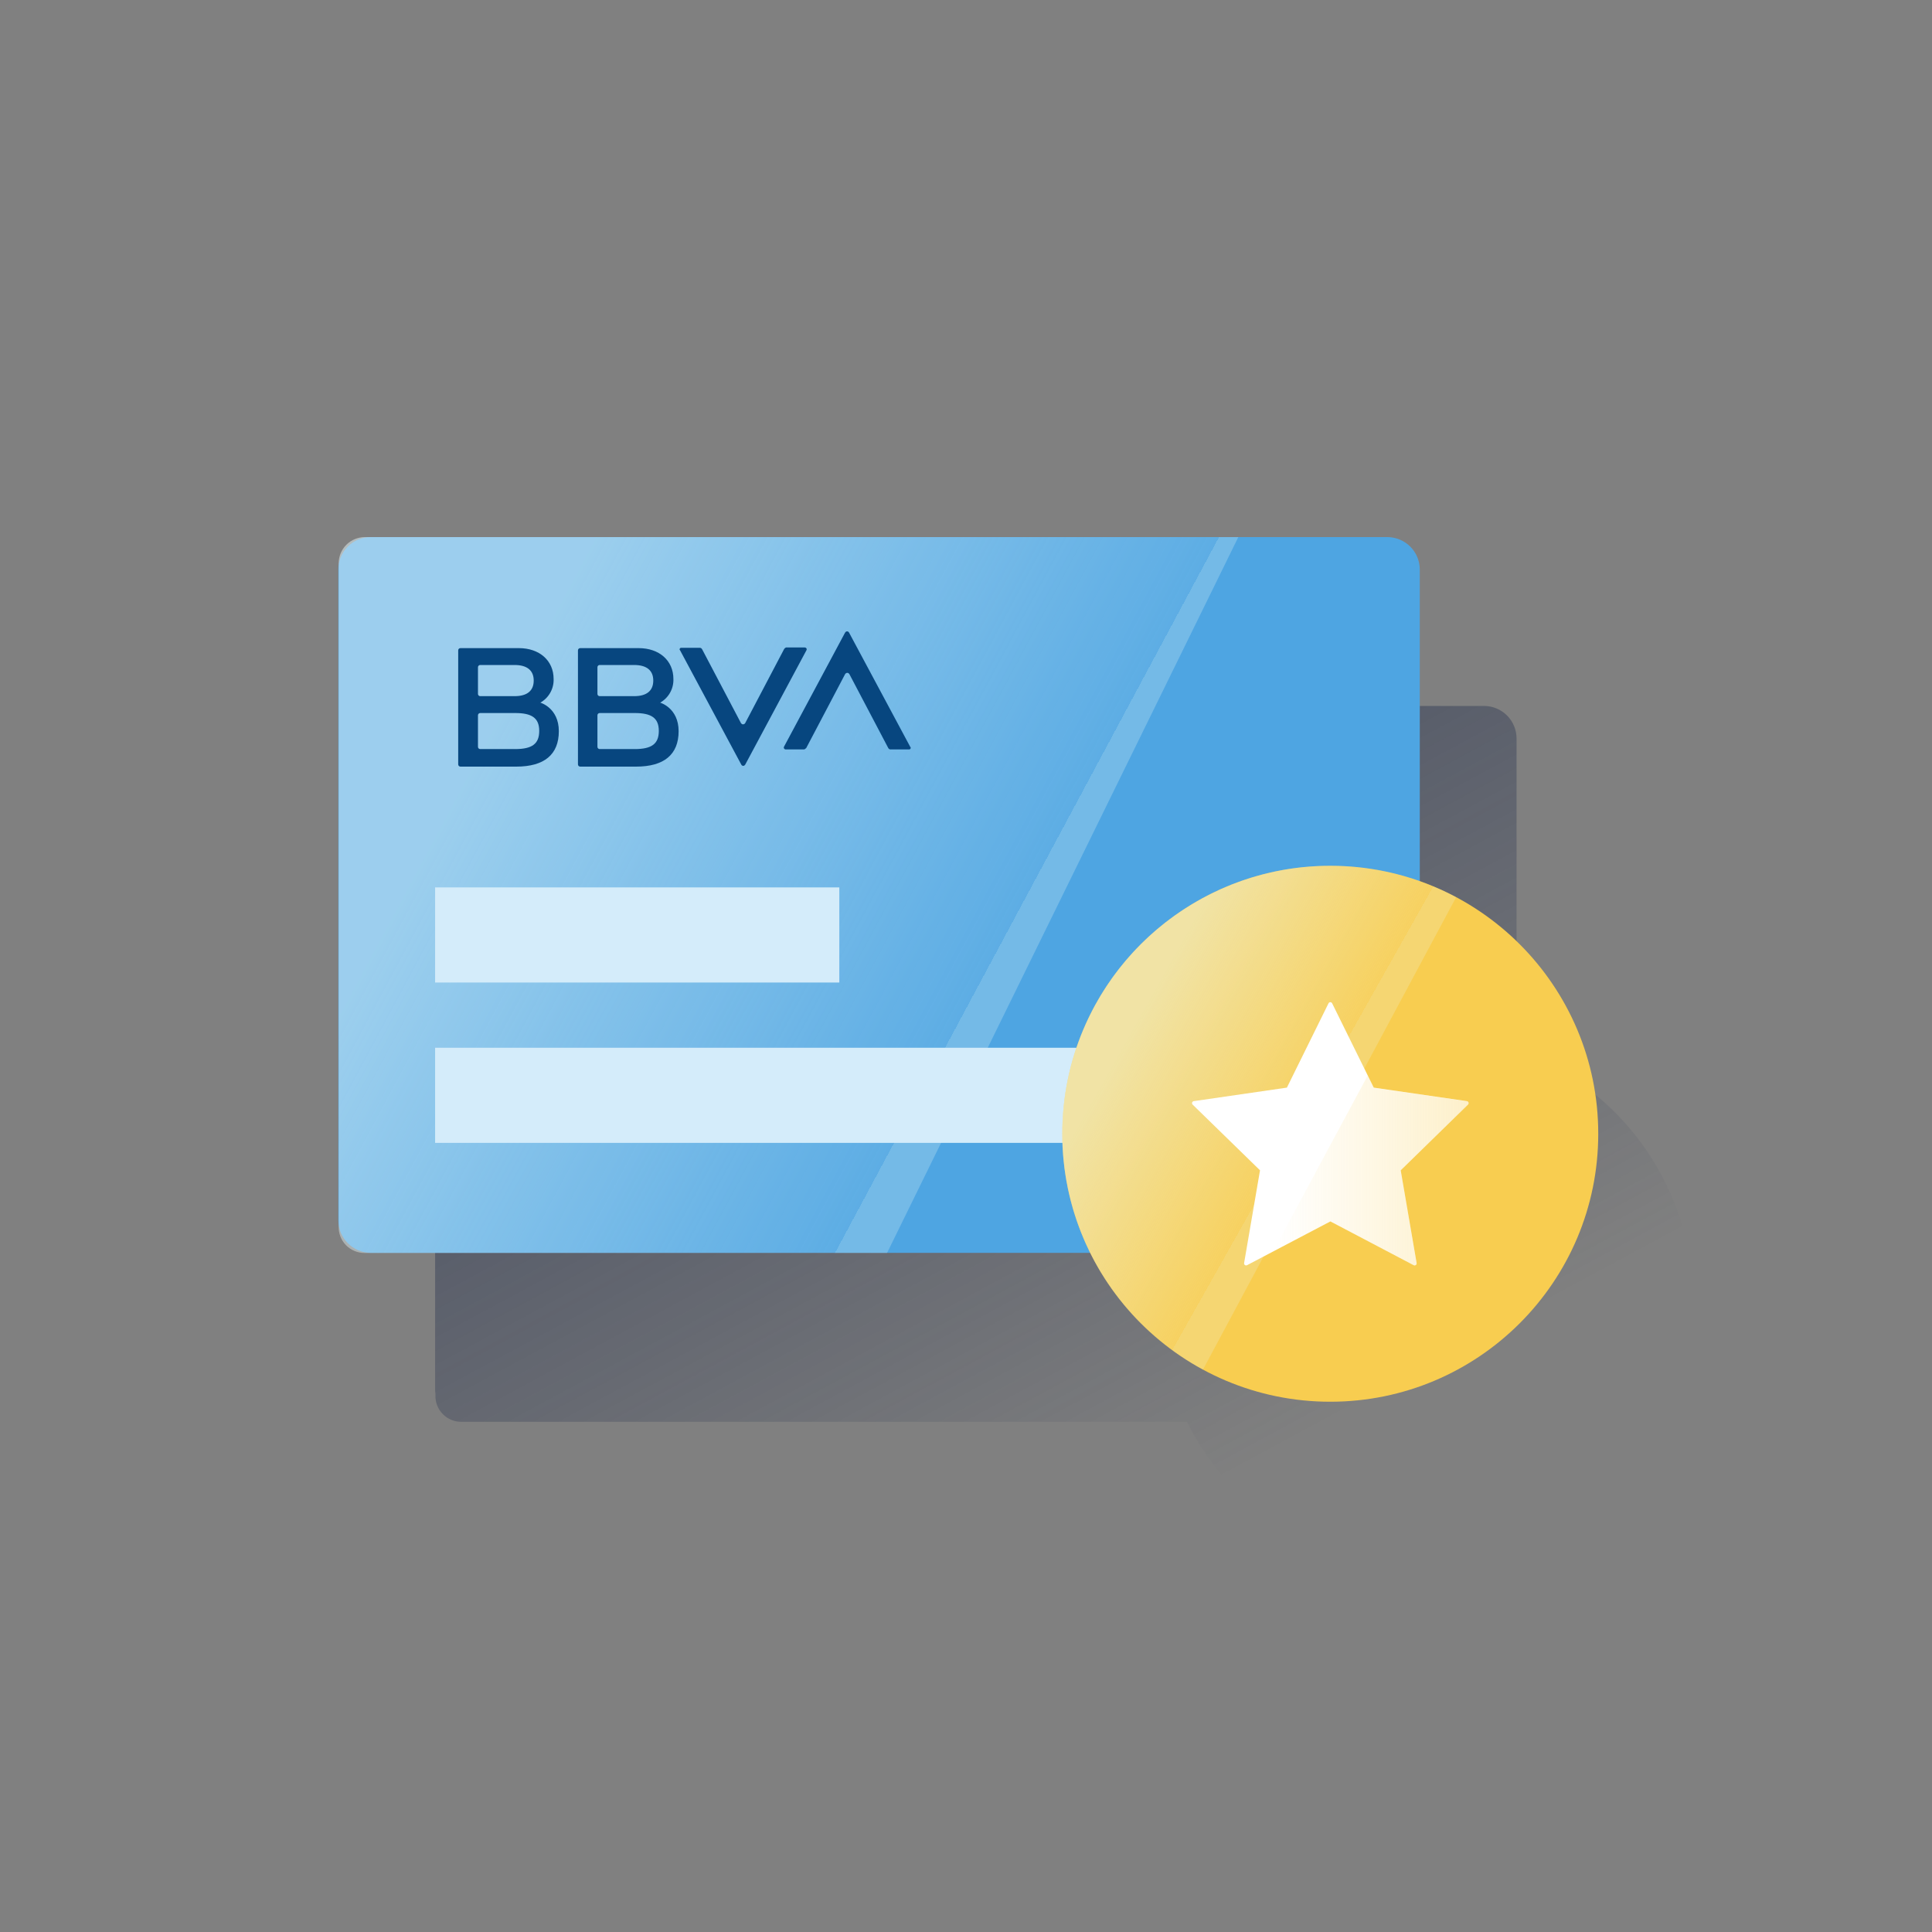 <?xml version="1.0" encoding="UTF-8"?>
<svg width="120px" height="120px" viewBox="0 0 600 600" version="1.1" xmlns="http://www.w3.org/2000/svg" xmlns:xlink="http://www.w3.org/1999/xlink">
    <rect x="0" y="0" width="600" height="600" fill="#808080" stroke="none"/>
    <!-- Generator: Sketch 54.1 (76490) - https://sketchapp.com -->
    <title>Products and Services/VIP-Account</title>
    <desc>Created with Sketch.</desc>
    <defs>
        <linearGradient x1="21.988%" y1="18.982%" x2="68.676%" y2="79.268%" id="linearGradient-1">
            <stop stop-color="#192647" offset="0%"></stop>
            <stop stop-color="#192647" stop-opacity="0.5" offset="0%"></stop>
            <stop stop-color="#192647" stop-opacity="0" offset="100%"></stop>
        </linearGradient>
        <linearGradient x1="14.175%" y1="34.384%" x2="72.544%" y2="59.079%" id="linearGradient-2">
            <stop stop-color="#E9F8F9" offset="0%"></stop>
            <stop stop-color="#E9F8F9" stop-opacity="0.2" offset="100%"></stop>
            <stop stop-color="#E9F8F9" stop-opacity="0.5" offset="100%"></stop>
        </linearGradient>
        <linearGradient x1="24.302%" y1="28.212%" x2="61.046%" y2="53.196%" id="linearGradient-3">
            <stop stop-color="#EAF9FA" stop-opacity="0.5" offset="1%"></stop>
            <stop stop-color="#EAF9FA" stop-opacity="0.1" offset="100%"></stop>
            <stop stop-color="#E9F8F9" stop-opacity="0.2" offset="100%"></stop>
        </linearGradient>
        <linearGradient x1="99.991%" y1="50.011%" x2="0%" y2="50.011%" id="linearGradient-4">
            <stop stop-color="#F8CD50" stop-opacity="0.3" offset="0%"></stop>
            <stop stop-color="#F8CD50" stop-opacity="0" offset="100%"></stop>
        </linearGradient>
    </defs>
    <g id="Products-and-Services/VIP-Account" stroke="none" stroke-width="1" fill="none" fill-rule="evenodd">
        <g id="VIP-Account" transform="translate(105, 166)">
            <path d="M377.27,165.07 L377.27,165.07 L374.93,163.87 L373.31,163.1 L371.74,162.39 C370.98,162.05 370.22,161.73 369.46,161.39 L367.65,160.68 C367.15,160.49 366.65,160.3 366.16,160.13 L365.98,160.06 L365.98,63.32 C365.964,57.76 361.46,53.256 355.9,53.24 L38.39,53.24 C36.223,53.232 34.143,54.089 32.611,55.621 C31.079,57.153 30.222,59.233 30.23,61.4 L30.23,62 C30.166,62.451 30.133,62.905 30.13,63.36 L30.13,265.48 C30.133,265.928 30.167,266.376 30.23,266.82 L30.23,267.29 C30.156,269.469 30.975,271.583 32.496,273.144 C34.018,274.705 36.11,275.578 38.29,275.56 L263.63,275.56 C263.99,276.29 264.36,277.01 264.75,277.73 C264.91,278.04 265.08,278.35 265.25,278.66 C265.77,279.59 266.25,280.51 266.84,281.42 L267.04,281.75 C267.64,282.75 268.26,283.7 268.9,284.66 L269.51,285.56 C270.04,286.33 270.58,287.09 271.14,287.84 C271.29,288.06 271.44,288.27 271.6,288.48 C272.28,289.39 272.98,290.27 273.7,291.15 L274.4,291.99 C274.96,292.657 275.53,293.323 276.11,293.99 L276.79,294.74 C277.54,295.57 278.31,296.37 279.1,297.17 C279.34,297.42 279.6,297.66 279.85,297.91 C280.46,298.5 281.07,299.09 281.7,299.67 C281.98,299.93 282.25,300.19 282.54,300.44 C283.36,301.18 284.2,301.91 285.05,302.62 L285.8,303.22 C286.47,303.77 287.15,304.3 287.8,304.83 L288.8,305.56 C289.68,306.2 290.56,306.84 291.46,307.45 L292.13,307.89 C292.91,308.41 293.7,308.89 294.49,309.4 L295.55,310.04 C296.34,310.52 297.15,310.98 297.96,311.43 C338.371,333.328 388.882,318.321 410.78,277.91 C432.678,237.499 417.671,186.988 377.26,165.09 L377.27,165.07 Z" id="Path" fill="url(#linearGradient-1)" fill-rule="nonzero"></path>
            <path d="M10.16,0.8 L325.85,0.8 C331.412,0.811 335.919,5.318 335.93,10.88 L335.93,213 C335.919,218.564 331.414,223.073 325.85,223.09 L10.16,223.09 C4.598,223.068 0.096,218.562 0.08,213 L0.08,10.88 C0.058,8.2 1.114,5.624 3.009,3.729 C4.904,1.834 7.48,0.778 10.16,0.8 Z" id="Path" fill="#4EA5E2" fill-rule="nonzero"></path>
            <path d="M8.25,223.12 L170.48,223.12 L279.57,0.8 L8.35,0.8 C6.182,0.789 4.099,1.645 2.565,3.178 C1.03,4.71 0.172,6.792 0.18,8.96 L0.18,8.96 L0.18,214.85 C0.106,217.03 0.926,219.146 2.45,220.708 C3.973,222.269 6.069,223.14 8.25,223.12 Z" id="Path" fill="url(#linearGradient-2)" opacity="0.5"></path>
            <rect id="Rectangle" fill="#D4ECFA" fill-rule="nonzero" x="30.13" y="109.59" width="125.53" height="29.54"></rect>
            <rect id="Rectangle" fill="#D4ECFA" fill-rule="nonzero" x="30.13" y="159.39" width="274.05" height="29.54"></rect>
            <path d="M138.51,35.58 L126.42,58.58 C126.21,58.917 125.781,59.046 125.42,58.88 L125.12,58.58 L113.02,35.58 C112.888,35.361 112.664,35.213 112.41,35.18 L106.56,35.18 C106.425,35.171 106.292,35.221 106.197,35.317 C106.101,35.412 106.051,35.545 106.06,35.68 C106.06,35.78 106.06,35.88 106.16,35.88 L125.22,71.47 C125.386,71.801 125.786,71.939 126.12,71.78 L126.43,71.47 L145.48,35.88 C145.59,35.629 145.506,35.335 145.28,35.18 C145.18,35.18 145.08,35.08 144.98,35.08 L139.13,35.08 C138.871,35.164 138.653,35.342 138.52,35.58" id="Path" fill="#07467F" fill-rule="nonzero"></path>
            <path d="M145.37,66.33 L157.47,43.33 C157.68,42.993 158.109,42.864 158.47,43.03 L158.77,43.33 L170.87,66.33 C170.998,66.554 171.224,66.706 171.48,66.74 L177.32,66.74 C177.458,66.749 177.593,66.698 177.69,66.6 C177.788,66.503 177.839,66.368 177.83,66.23 C177.83,66.13 177.83,66.03 177.73,66.03 L158.67,30.44 C158.497,30.111 158.095,29.979 157.76,30.14 L157.46,30.44 L138.46,65.93 C138.347,66.183 138.436,66.481 138.67,66.63 C138.77,66.63 138.77,66.74 138.87,66.74 L144.72,66.74 C144.964,66.683 145.178,66.537 145.32,66.33" id="Path" fill="#07467F" fill-rule="nonzero"></path>
            <path d="M55,66.63 L44.14,66.63 C43.953,66.636 43.771,66.564 43.639,66.431 C43.506,66.299 43.434,66.117 43.44,65.93 L43.44,65.93 L43.44,56.15 C43.435,55.962 43.506,55.78 43.638,55.645 C43.771,55.511 43.952,55.437 44.14,55.44 L55,55.44 C60.14,55.44 62.46,56.96 62.46,60.99 C62.46,65.02 60.24,66.63 55,66.63 M44.11,40.52 L54.8,40.52 C58.73,40.52 60.75,42.23 60.75,45.36 C60.75,48.49 58.75,50.2 54.8,50.2 L44.14,50.2 C43.952,50.203 43.771,50.129 43.638,49.995 C43.506,49.86 43.435,49.678 43.44,49.49 L43.44,49.49 L43.44,41.23 C43.435,41.042 43.506,40.86 43.638,40.725 C43.771,40.591 43.952,40.517 44.14,40.52 L44.14,40.52 M62.79,52.22 C65.441,50.737 67.039,47.896 66.93,44.86 C66.93,39.11 62.49,35.28 56.14,35.28 L38,35.28 C37.813,35.274 37.631,35.346 37.499,35.479 C37.366,35.611 37.294,35.793 37.3,35.98 L37.3,35.98 L37.3,71.37 C37.295,71.558 37.366,71.74 37.498,71.875 C37.631,72.009 37.812,72.083 38,72.08 L55.34,72.08 C64.01,72.08 68.55,68.35 68.55,61.08 C68.55,53.81 62.8,52.21 62.8,52.21" id="Shape" fill="#07467F" fill-rule="nonzero"></path>
            <path d="M92.13,66.63 L81.25,66.63 C81.062,66.635 80.88,66.564 80.745,66.432 C80.611,66.299 80.537,66.118 80.54,65.93 L80.54,56.15 C80.534,55.96 80.607,55.776 80.742,55.642 C80.876,55.507 81.06,55.434 81.25,55.44 L92.13,55.44 C97.28,55.44 99.6,56.96 99.6,60.99 C99.6,65.02 97.38,66.63 92.13,66.63 M81.25,40.52 L91.93,40.52 C95.87,40.52 97.88,42.23 97.88,45.36 C97.88,48.49 95.88,50.2 91.93,50.2 L81.25,50.2 C81.06,50.206 80.876,50.133 80.742,49.998 C80.607,49.864 80.534,49.68 80.54,49.49 L80.54,41.23 C80.534,41.04 80.607,40.856 80.742,40.722 C80.876,40.587 81.06,40.514 81.25,40.52 L81.25,40.52 M100,52.22 C102.645,50.733 104.239,47.893 104.13,44.86 C104.13,39.11 99.7,35.28 93.34,35.28 L75.2,35.28 C75.012,35.275 74.83,35.346 74.695,35.478 C74.561,35.611 74.487,35.792 74.49,35.98 L74.49,35.98 L74.49,71.37 C74.484,71.56 74.557,71.744 74.692,71.878 C74.826,72.013 75.01,72.086 75.2,72.08 L92.54,72.08 C101.21,72.08 105.75,68.35 105.75,61.08 C105.75,53.81 100,52.21 100,52.21" id="Shape" fill="#07467F" fill-rule="nonzero"></path>
            <circle id="Oval" fill="#F8CD50" fill-rule="nonzero" cx="308.13" cy="186.1" r="83.22"></circle>
            <path d="M308.13,102.88 C270.013,102.869 236.761,128.755 227.422,165.71 C218.083,202.665 235.044,241.241 268.59,259.34 L347.22,112.63 C335.192,106.211 321.764,102.862 308.13,102.88 Z" id="Path" fill="url(#linearGradient-3)" fill-rule="nonzero"></path>
            <path d="M308.7,145.57 L321.63,171.77 L350.54,175.97 C350.78,176.003 350.98,176.17 351.054,176.4 C351.129,176.63 351.065,176.883 350.89,177.05 L330,197.45 L334.94,226.24 C334.985,226.479 334.888,226.723 334.692,226.866 C334.495,227.009 334.234,227.026 334.02,226.91 L308.16,213.32 L282.29,226.91 C282.076,227.026 281.815,227.009 281.618,226.866 C281.422,226.723 281.325,226.479 281.37,226.24 L286.31,197.45 L265.39,177.05 C265.215,176.883 265.151,176.63 265.226,176.4 C265.3,176.17 265.5,176.003 265.74,175.97 L294.66,171.77 L307.59,145.57 C307.7,145.366 307.913,145.238 308.145,145.238 C308.377,145.238 308.59,145.366 308.7,145.57 L308.7,145.57 Z" id="Path" fill="#FFFFFF" fill-rule="nonzero"></path>
            <path d="M350.54,176 L321.63,171.8 L319.77,168 L290.37,222.64 L308.13,213.31 L334,226.91 C334.214,227.026 334.475,227.009 334.672,226.866 C334.868,226.723 334.965,226.479 334.92,226.24 L330,197.45 L350.92,177.05 C351.078,176.877 351.128,176.63 351.048,176.41 C350.968,176.189 350.772,176.031 350.54,176 L350.54,176 Z" id="Path" fill="url(#linearGradient-4)" fill-rule="nonzero"></path>
        </g>
    </g>
</svg>